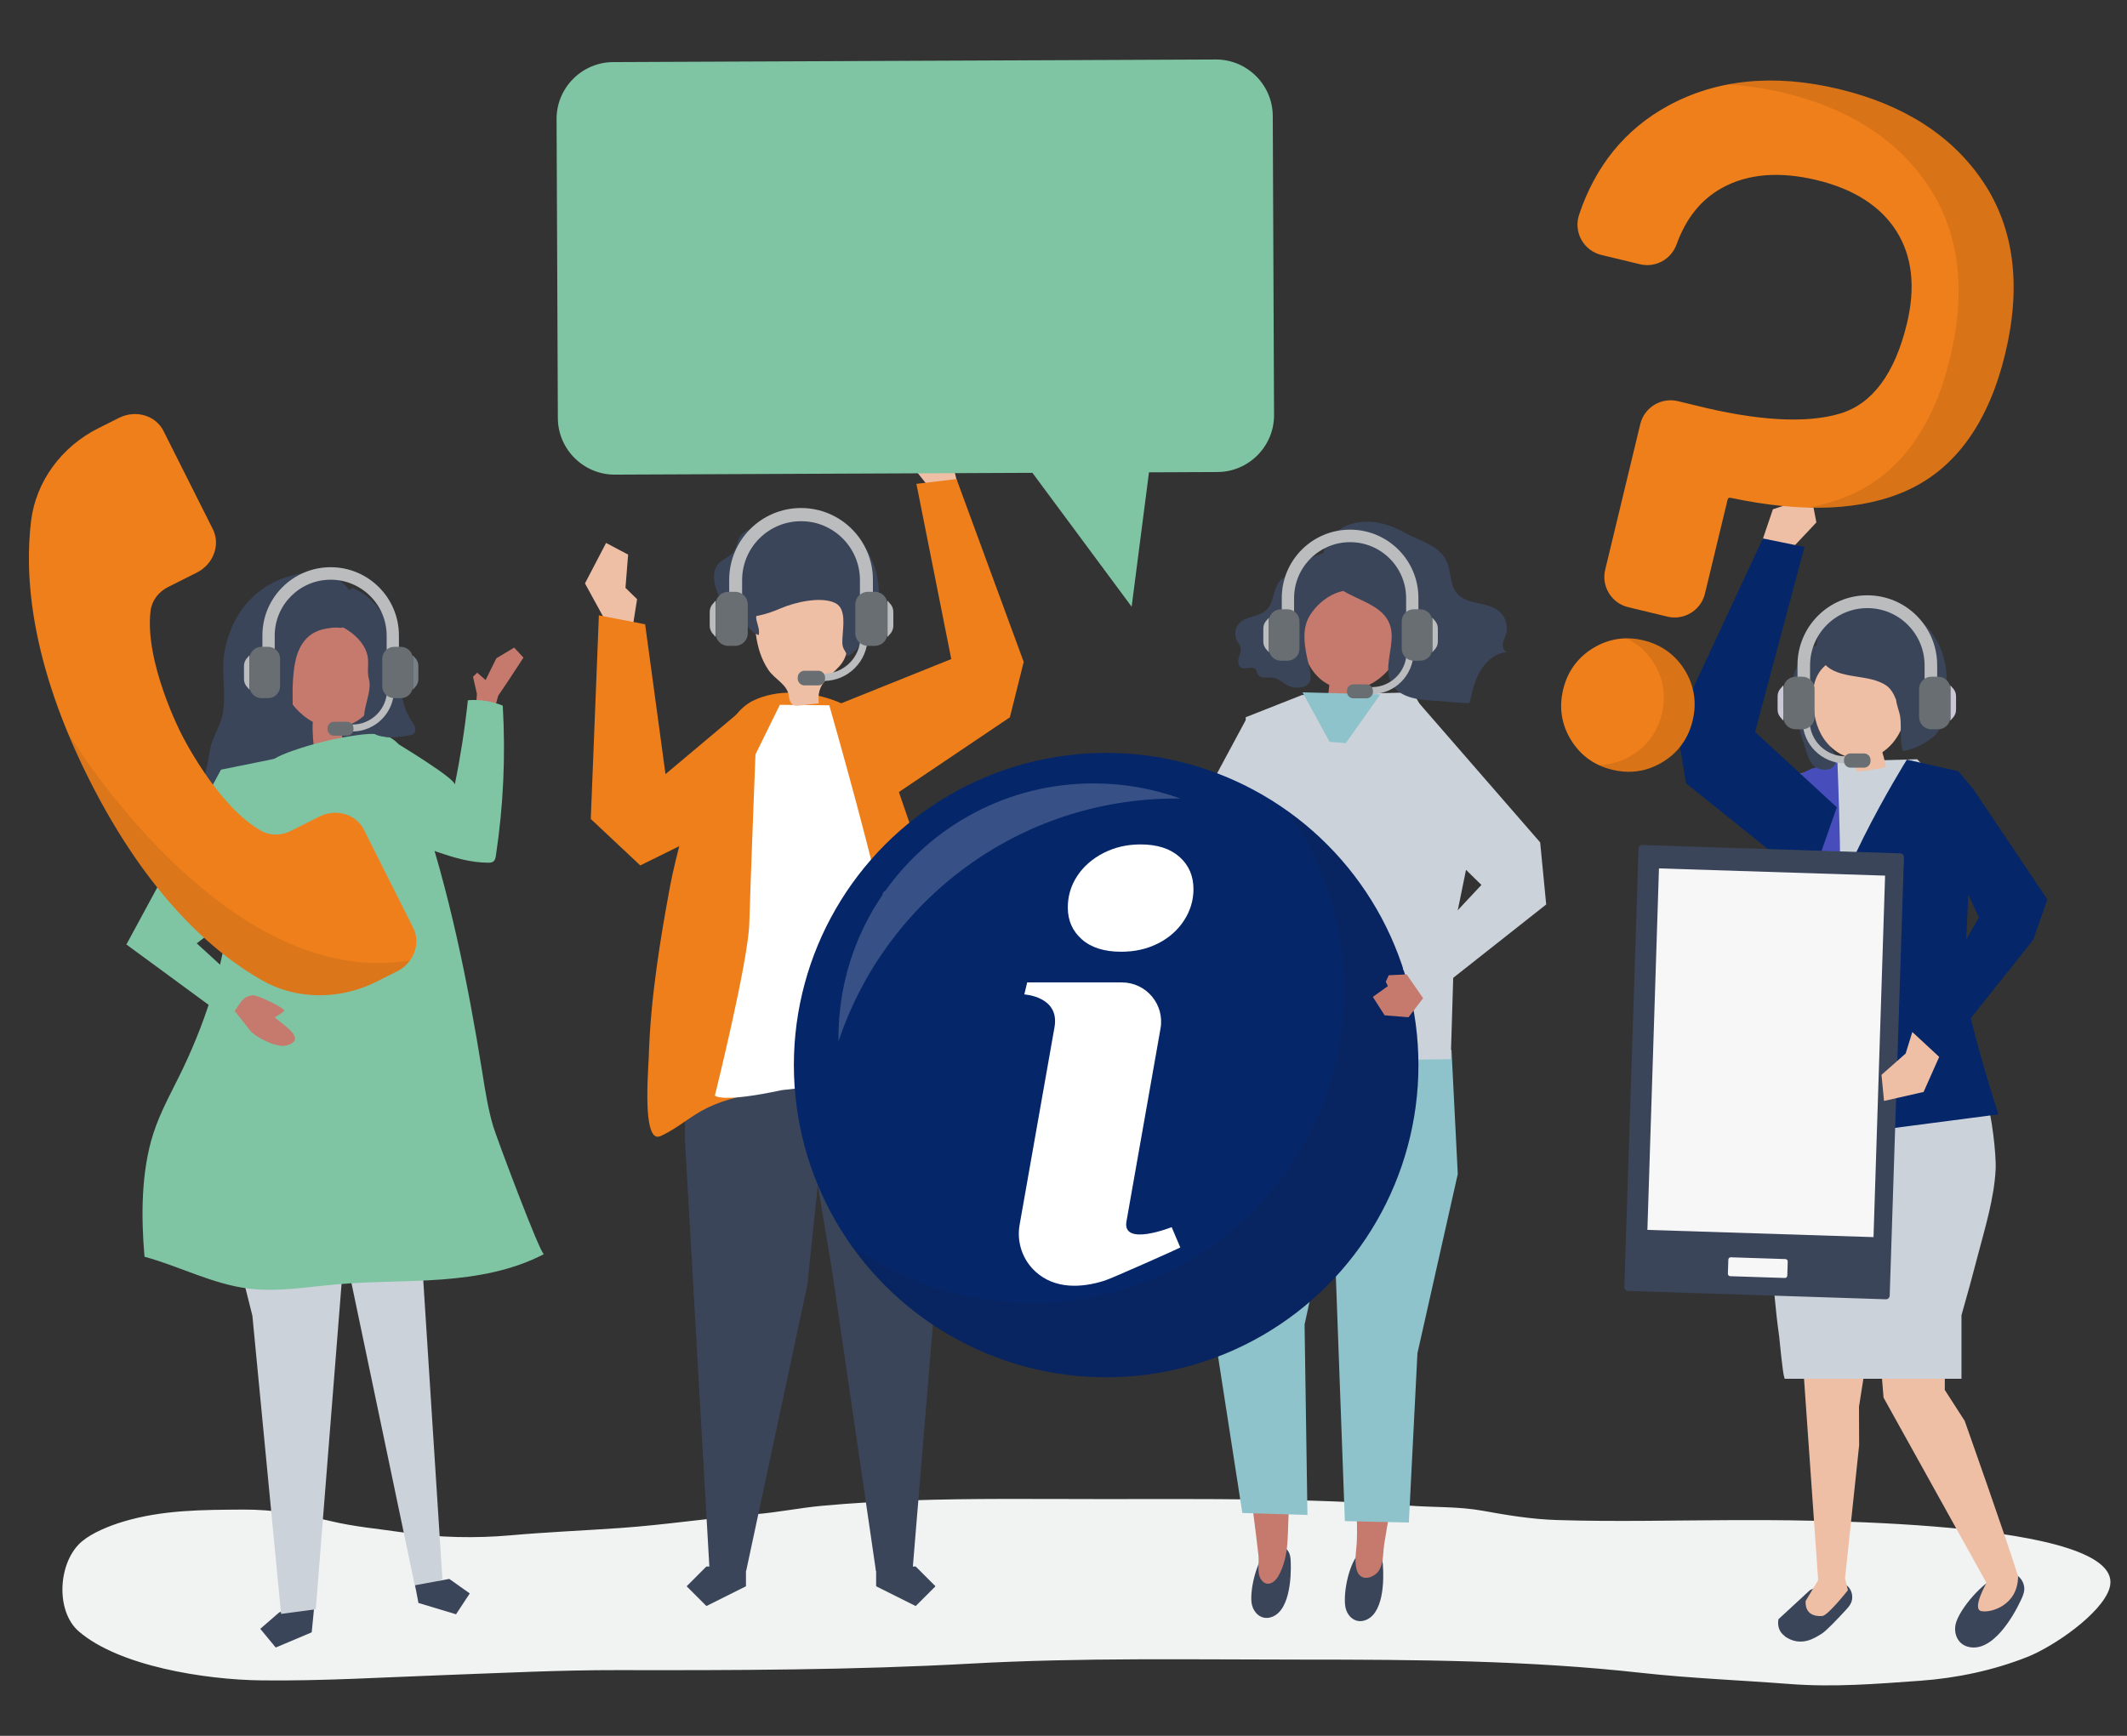 <?xml version="1.0" encoding="utf-8"?>
<!-- Generator: Adobe Illustrator 25.4.1, SVG Export Plug-In . SVG Version: 6.00 Build 0)  -->
<svg version="1.1" xmlns="http://www.w3.org/2000/svg" xmlns:xlink="http://www.w3.org/1999/xlink"
	x="0px" y="0px"
	viewBox="60 0 980 800" style="enable-background:new 0 0 550 800;" xml:space="preserve">
<rect x="60" y="0" width="980" height="800" fill="#333333" stroke="none"/>
<style type="text/css">
	.st0{fill:#F1F2F2;}
	.st1{fill:#3B455A;}
	.st2{fill:#C67A6D;}
	.st3{fill:#CCD2D9;}
	.st4{fill:#7FC5A3;}
	.st5{fill:#BABCBE;}
	.st6{fill:#686E72;}
	.st7{fill:#777F87;}
	.st8{fill:#E1CFB5;}
	.st9{fill:#8EC3CB;}
	.st10{fill:#EFBFA5;}
	.st11{fill:#EF7F1A;}
	.st12{fill:#FFFFFF;}
	.st13{fill:#052669;}
	.st14{opacity:0.1;fill:#272525;}
	.st15{opacity:0.2;fill:#FFFFFF;}
	.st16{fill:#474EBB;}
	.st17{fill:#CAC8D6;}
	.st18{opacity:0.1;}
	.st19{fill:#F7F7F7;}
</style>
<g id="shadow">
	<g>
		<path class="st0" d="M521.68,690.81c-27.63,0.07-55.27,0.62-82.85,3.16c-10.4,0.96-20.58,3.07-31.01,3.92
			c-20.82,1.7-41.27,4.87-62.17,6.33c-16.83,1.18-33.73,1.87-50.5,3.37c-15.73,1.4-33.15,1.08-48.76-1.24
			c-11.56-1.71-23.17-2.68-34.53-5.43c-12.71-3.08-26.52-5.28-39.76-5.2c-18.88,0.11-37.27,0.13-55.35,5.56
			c-6.34,1.91-14.11,5.04-18.93,9.05c-11.03,9.16-12.52,32.03-1.51,41.54c18.55,16,58.13,22.27,84.13,22.57
			c28.49,0.32,56.16-1.43,84.69-2.46c26.51-0.96,52.95-2.32,79.5-2.27c54.23,0.1,108.47,0,162.6-3
			c50.86-2.82,101.85-1.85,152.82-1.85c52.27,0,104.18,0.34,156.08,6.1c22.61,2.51,45.64,3.39,68.37,5.14
			c20.35,1.57,39.91-0.03,60.18-1.49c17.02-1.22,33.93-4.84,49.39-10.97c12.24-4.85,34.06-19.91,37.81-31.48
			c10.52-32.44-148.3-31.66-172.69-31.59c-27.28,0.08-54.78,0.83-82.03-0.04c-11.47-0.36-22.76-2.22-33.95-4.26
			c-11.15-2.03-22.38-1.51-33.68-2.36c-47.14-3.55-94.38-3.03-141.67-3.03C552.48,690.88,537.08,690.77,521.68,690.81z"/>
	</g>
</g>
<g id="object">
	<g>
		<g>
			<path class="st1" d="M171.77,350.9c-0.19,0.8-0.35,1.71,0.09,2.4c0.39,0.61,1.13,0.88,1.82,1.08
				c16.17,4.87,33.52,0.57,49.86-3.74c2.73-0.72,5.46-1.44,8.17-2.22c1.32-0.38,2.69-0.8,3.73-1.7c1.46-1.25,2.07-3.24,2.23-5.15
				c0.39-4.54-1.31-8.97-3.09-13.16c-4.55-10.73-9.79-21.16-15.68-31.22c-0.75-1.29-1.54-2.59-2.65-3.58
				c-2.2-1.95-5.42-2.38-8.3-1.8s-5.49,2.04-8.02,3.54c-8.88,5.26-14.78,10.66-16.6,20.83C181.17,328.29,174.63,338.99,171.77,350.9
				z"/>
			<path class="st2" d="M233.51,293.14c-6.91-24.56-37.74-17.53-44.93,3.48c-4.33,12.66,3.52,29.67,15.55,36.06
				c-0.4,3.28,0.39,11.86,0.56,11.86c4.31,0,8.63-0.01,12.94-0.01c0.11-3.2,0.04-6.41-0.18-9.6c1.51-0.27,3.03-0.7,4.56-1.36
				c7.05-3.02,11.72-10.19,13.26-17.71C236.8,308.35,235.59,300.52,233.51,293.14z"/>
			<g>
				<g id="XMLID_361_">
					<g id="XMLID_363_">
						<polygon class="st1" points="204.41,744.21 203.62,752.29 187.04,759.3 179.92,750.68 188.61,743.14 205.2,736.13 						"/>
					</g>
					<g id="XMLID_362_">
						<polygon class="st3" points="218.27,580.39 205.49,741.66 189.51,743.8 176.28,606.35 165.34,562.75 						"/>
					</g>
				</g>
				<g id="XMLID_358_">
					<g id="XMLID_360_">
						<polygon class="st3" points="251.63,537.19 263.84,727.84 251.49,732.41 221.11,587.41 204.4,545.43 						"/>
					</g>
					<g id="XMLID_359_">
						<polygon class="st1" points="252.79,738.75 270.11,743.98 276.44,734.36 267,727.67 251.24,730.6 						"/>
					</g>
				</g>
				<g id="XMLID_357_">
					<path class="st4" d="M234.66,338.41c-3.33-0.42-6.74-0.06-10.08,0.4c-10.08,1.4-20.01,3.81-29.6,7.16
						c-3.09,1.08-6.17,2.27-8.98,3.95c-13.66,8.15-12.56,20.92-15.06,35.13c-1.75,9.91-4.31,20.09-5,30.14
						c-1.8,26.22-10.04,52.74-21.41,76.75c-4.79,10.12-10.5,19.89-13.91,30.54c-5.65,17.65-5.63,38.45-4.04,56.72
						c16.07,4.36,31.13,12.52,47.66,14.63c13.6,1.74,27.33-0.73,40.99-1.92c16.15-1.41,32.42-1.03,48.59-2.26
						c16.17-1.23,32.51-4.16,46.82-11.68c-1.48,0.78-21.96-53.99-23.41-58.89c-2.42-8.22-3.72-16.72-5.07-25.17
						c-6.71-41.75-15.19-83.4-28.82-123.55c-3.5-10.31-4.2-29.15-17.26-31.72C235.61,338.54,235.13,338.47,234.66,338.41z"/>
				</g>
				<g id="XMLID_354_">
					<g id="XMLID_356_">
						<path class="st1" d="M210.79,286.53c7.48,1.34,16.7,7.65,18.5,15.43c0.87,3.75-0.37,7.2,0.72,11.17
							c2.12,7.85-7.5,19.4,2.02,24.85c4.9,2.8,11.01,1.89,16.59,0.9c0.68-0.12,1.38-0.25,1.92-0.68c0.88-0.7,1.03-2.01,0.69-3.07
							c-0.33-1.07-1.05-1.96-1.67-2.89c-6.55-9.71-4.96-23.63-7.5-34.69c-2.54-11.04-8.55-22.03-19.63-26.56
							c-5.53,3.53-9.54,9.28-10.92,15.63L210.79,286.53z"/>
					</g>
					<g id="XMLID_355_">
						<path class="st1" d="M183.54,347.64c3.53-2.17,7-4.43,9.04-8.48c3.31-6.54,1.91-16.7,2.31-23.79
							c0.41-7.48,1.1-15.62,6.3-21.08c3.39-3.56,7.57-4.54,12.29-5.02c3.23-0.32,3.46,0.87,6.04-1.07c1.98-1.49,3.43-5.56,3.72-7.89
							c0.48-3.93-1.44-7.88-4.29-10.67c-4.38-4.3-9.3-6.2-15.32-5.83c-21.11,1.32-35.86,14.97-40.04,35.77
							c-2.01,10,1.04,20.69-1.19,30.34c-1.38,5.96-4.81,10.14-5.8,16.44c-2.58,16.36-9.78,37.6-7.66,54.12
							c0.08,0.61,0.21,1.28,0.71,1.65c1.02,0.75,2.35-0.38,3.1-1.4c4.35-5.94,8.69-11.87,13.04-17.81c1.71-2.33,3.43-4.7,4.42-7.41
							c2.46-6.73,0.17-14.98,4.42-20.79C176.94,351.57,180.27,349.65,183.54,347.64z"/>
					</g>
				</g>
				<g id="XMLID_352_">
					<g id="XMLID_353_">
						<polygon class="st4" points="161.83,354.72 118.24,435.29 166.93,471.04 178.23,460 150.65,434.77 192.56,402.32 
							187.61,349.48 						"/>
					</g>
				</g>
			</g>
			<g>
				<path class="st5" d="M222.32,333.93c8.85,0,16.02-7.17,16.02-16.02h3.19c0,10.61-8.6,19.21-19.21,19.21V333.93z"/>
				<path class="st6" d="M213.89,332.64h6c1.65,0,2.98,1.34,2.98,2.98v0.46c0,1.65-1.34,2.98-2.98,2.98h-6
					c-1.65,0-2.98-1.34-2.98-2.98v-0.46C210.91,333.98,212.25,332.64,213.89,332.64z"/>
				<g>
					<path class="st5" d="M238.15,306.14v-13.18c0-14.24-11.55-25.79-25.79-25.79c-14.24,0-25.79,11.55-25.79,25.79v13.18h-5.67
						v-13.28c0-17.37,14.08-31.45,31.45-31.45c17.37,0,31.45,14.08,31.45,31.45v13.28H238.15z"/>
				</g>
				<g>
					<path class="st5" d="M173.38,303.81c-0.97,1.47-0.97,2.47-0.97,3.71v2.41v2.41c0,1.24,0,2.24,0.97,3.71l1.59,1.86v-7.98v-7.98
						L173.38,303.81z"/>
					<path class="st6" d="M183.53,321.76h-3.04c-3.05,0-5.52-2.47-5.52-5.52v-12.62c0-3.05,2.47-5.52,5.52-5.52h3.04
						c3.05,0,5.52,2.47,5.52,5.52v12.62C189.05,319.28,186.58,321.76,183.53,321.76z"/>
				</g>
				<g>
					<path class="st7" d="M251.79,303.81c0.97,1.47,0.97,2.47,0.97,3.71v2.41v2.41c0,1.24,0,2.24-0.97,3.71l-1.59,1.86v-7.98v-7.98
						L251.79,303.81z"/>
					<path class="st6" d="M241.65,321.76h3.04c3.05,0,5.52-2.47,5.52-5.52v-12.62c0-3.05-2.47-5.52-5.52-5.52h-3.04
						c-3.05,0-5.52,2.47-5.52,5.52v12.62C236.13,319.28,238.6,321.76,241.65,321.76z"/>
				</g>
			</g>
		</g>
		<g>
			<polygon class="st8" points="552.96,389.94 537.03,383.71 534.14,386.83 534.14,391.98 526.04,391.98 526.76,401.3 
				534.14,404.11 549.67,402.01 			"/>
			<g id="XMLID_148_">
				<g id="XMLID_335_">
					<g id="XMLID_349_">
						<g id="XMLID_351_">
							<path class="st1" d="M686.17,715.79c1.58-1.74,3.43-2.7,5.52-2.37c2.01,0.32,3.81,1.68,4.64,3.5
								c0.56,1.24,0.68,2.62,0.8,3.98c0.58,7.01,0.53,23.64-8.8,26.03c-3.92,1.01-7.17-1.78-8.21-5.3
								C678.53,736.32,680.87,721.63,686.17,715.79z"/>
						</g>
						<g id="XMLID_350_">
							<path class="st2" d="M682.85,610.12l0.49,42.73c-0.57,18.98,2.4,38.06,1.83,57.04c-0.13,4.36-1.27,8.97-0.17,13.29
								c1.08,4.23,4.51,4.98,8.04,2.84c4.73-2.87,3.97-9.57,4.75-14.47c2.16-13.44,4.7-26.82,6.96-40.24
								c1.11-6.58-1.18-15.8-0.68-22.46c0,0,6.9-35.81,6.9-35.81L682.85,610.12z"/>
						</g>
					</g>
					<g id="XMLID_348_">
						<polygon class="st9" points="731.66,541.08 713.07,623.69 709.12,701.69 679.63,701.03 671.61,482.83 728.77,483.87 						"/>
					</g>
					<g id="XMLID_343_">
						<g id="XMLID_345_">
							<g id="XMLID_347_">
								<path class="st1" d="M643.99,714.24c1.65-1.65,3.54-2.5,5.61-2.04c1.99,0.43,3.73,1.9,4.48,3.77
									c0.51,1.28,0.57,2.67,0.62,4.03c0.28,7.04-0.49,23.69-9.89,25.53c-3.95,0.77-7.07-2.2-7.96-5.79
									C635.5,734.34,638.46,719.77,643.99,714.24z"/>
							</g>
							<g id="XMLID_346_">
								<path class="st2" d="M659.53,616.12l-2.5,42.66c-0.2,11.85-1.78,23.62-3.01,35.39c-1.14,10.94,0.63,22.33-5.08,32.28
									c-1.79,3.12-5.42,5.2-7.95,1.41c-1.95-2.92-0.79-7.79-1.17-11.11c-1.53-13.52-3.43-27.01-5.06-40.52
									c-0.8-6.63,1.92-15.73,1.74-22.41l-5.21-36.09L659.53,616.12z"/>
							</g>
						</g>
						<g id="XMLID_344_">
							<polygon class="st9" points="622.22,536.03 619.82,616.22 632.4,697.3 662.4,698.2 661.07,610.45 676.94,537.67 
								682.27,490.03 634.68,484.42 							"/>
						</g>
					</g>
					<g id="XMLID_342_">
						<polygon class="st3" points="659.87,320.32 711.14,319.09 740.87,374.38 730.3,426.17 728.42,488.14 655.28,489.14 
							631.22,485.23 637.61,419.01 633.94,330.56 						"/>
					</g>
					<g id="XMLID_341_">
						<polygon class="st3" points="658.02,353.82 631.31,407.21 602.51,412.93 544.85,404.11 551.93,386.08 604.8,386.08 
							634.66,330.56 						"/>
					</g>
					<g id="XMLID_336_">
						<g id="XMLID_340_">
							<path class="st2" d="M663.08,277.36c7.73-22.47,37.4-14.05,43.51,5.96c3.99,13.05-6.09,29.99-19.62,33.74
								c-0.06,0.51-0.1,0.99-0.11,1.4c-0.01,2.1-0.27,4.16-0.58,6.25c-0.12,0.78-11.95-1.49-13.27-1.75
								c-0.46-0.09-0.98-0.22-1.23-0.6c-0.48-0.74,0.3-2.93,0.39-3.76c0.1-0.97,0.2-1.95,0.31-2.92
								c-6.67-3.26-10.88-10.19-12.06-17.25C659.25,291.33,660.75,284.11,663.08,277.36z"/>
						</g>
						<g id="XMLID_337_">
							<g id="XMLID_339_">
								<path class="st1" d="M682.43,257.05c1.59,1.62,2.22,3.87,2.67,6.03c0.27,1.29,0.51,2.63,0.23,3.91
									c-1.1,5.1-6.16,4.83-10.07,6.48c-4.83,2.03-8.99,5.76-11.69,10.06c-4.23,6.73-2.33,15.4-0.61,22.82
									c0.6,2.62,1.82,6.51-0.21,8.84c-2.06,2.37-6.83,2.01-9.3,0.79c-2.26-1.12-4.11-3.18-6.59-3.59
									c-2.62-0.44-6.17,0.71-7.39-1.69c-0.34-0.67-0.37-1.49-0.8-2.1c-1.45-2.07-5.05,0.35-7.1-1.11
									c-1.26-0.9-1.25-2.81-0.82-4.33c0.42-1.52,1.14-3.05,0.84-4.59c-0.25-1.33-1.21-2.37-1.8-3.58
									c-1.17-2.38-0.76-5.48,0.97-7.49c3.23-3.74,9.48-3.03,12.94-6.54c1.8-1.83,2.5-4.47,3.17-6.97c0.67-2.5,1.48-5.14,3.41-6.83
									c2.38-2.09,5.82-1.74,8.17-4.22c1.38-1.46,2.3-3.36,3.85-4.63c2.04-1.67,6.03-2.96,8.57-3.81
									C674.92,253.13,679.42,253.99,682.43,257.05z"/>
							</g>
							<g id="XMLID_338_">
								<path class="st1" d="M701.2,292.91c0.14,7.4-3.54,15.39-0.13,21.9c3.44,6.57,12.01,7.75,19.32,8.1
									c1.2,0.06,16.62,1.39,16.69,1.1c1.15-5.15,2.35-10.41,5.04-14.93c2.69-4.52,7.19-8.27,12.35-8.59
									c-1.49-0.26-2.24-2.08-2.07-3.61c0.17-1.54,0.97-2.92,1.43-4.4c1.13-3.63,0.03-7.86-2.7-10.4
									c-5.45-5.08-15.34-2.97-20.02-8.81c-2.9-3.62-2.55-8.87-4.07-13.29c-2.94-8.55-12.29-10.33-19.29-14.19
									c-7.38-4.07-14.33-6.31-22.86-4.89c-10.56,1.76-18.41,12.51-14.34,22.63c5.23,12.98,26.11,11.86,30.03,25.04
									C700.99,289.98,701.17,291.43,701.2,292.91z"/>
							</g>
						</g>
					</g>
				</g>
				<g id="XMLID_334_">
					<polygon class="st9" points="695.97,320.02 680.07,342.5 672.59,341.89 660.13,319.09 					"/>
				</g>
			</g>
		</g>
		<g>
			<polygon class="st10" points="339.42,286.95 329.52,268.87 339.25,250.23 349.4,255.6 348.18,270.92 353.53,276.14 
				351.45,289.28 			"/>
			<g>
				<g>
					<g>
						<polygon class="st1" points="491.49,457.84 492.83,574.19 480.43,723.96 463.57,723.96 443.4,585.78 420.33,447.37 						"/>
						<polygon class="st1" points="463.67,731.07 481.9,740.18 491.02,731.07 481.9,721.95 463.67,721.95 						"/>
					</g>
					<g>
						<polygon class="st1" points="375.9,457.84 375.57,525.15 386.94,723.96 403.8,723.96 432,592.03 447.06,447.37 						"/>
						<polygon class="st1" points="403.7,731.07 385.47,740.18 376.36,731.07 385.47,721.95 403.7,721.95 						"/>
					</g>
				</g>
				<path class="st11" d="M358.37,498.37c-0.36,10.68-0.13,24.96,4.37,25.5c0.84,0.1,1.65-0.27,2.39-0.63
					c7.82-3.8,13.39-9.17,21.1-12.84c8.08-3.85,17.26-5.86,26.23-7.25c13.38-2.14,26.98-3.42,40.45-3.54
					c11.58-0.1,23.61,5.18,34.56,8.08c4.21,1.12,7.64,4.19,11.14,6.6c5.17,3.56,7.43,4.96,6.73-2.3
					c-1.15-11.85-2.34-23.71-3.8-35.53c-2.91-23.58-6.87-47.1-13.57-69.93c-2.56-8.72-5.51-17.32-8.46-25.91
					c-3.59-10.47-7.19-20.93-10.78-31.4c-4.47-13.01-12.01-22.17-25.21-26.72c-11.41-3.93-25.58-5.01-36.68,0.5
					c-12.34,6.12-18.2,26.97-24.19,38.11c-5.25,9.76-11.87,36.39-13.84,46.91c-2.37,12.67-4.55,25.28-6.27,37.85
					c-1.91,13.93-3.25,27.81-3.64,41.62C358.85,489,358.54,493.27,358.37,498.37z"/>
				<path class="st12" d="M419.31,324.83l22.78,0.22c0,0,24.45,85.43,25.34,100.16c0.88,14.45,7.06,73.06,7.06,73.06
					s-25.23,0.59-54.3,4.14c-28.42,6.08-30.81,2.49-30.81,2.49s15.34-61.6,15.85-79.3c0.52-18.1,2.84-77.89,2.84-77.89
					L419.31,324.83z"/>
				<g>
					<path class="st10" d="M425.04,324.61c0.27,0.23,0.58,0.42,0.93,0.53c0.71,0.23,1.48,0.15,2.22,0.06
						c3.01-0.36,6.03-0.71,9.04-1.07c-0.99-9.23,4.4-11.32,9.66-17.25c5.33-6.02,3.69-14.13,3.39-21.49
						c-0.09-2.05-0.19-4.16-1.05-6.02c-1.52-3.26-5.06-5.07-8.5-6.14c-8.78-2.73-18.82-2.06-26.55,2.92
						c-2.06,1.32-3.98,2.99-5.09,5.17c-1.72,3.36-1.28,7.36-0.8,11.11c0.74,5.75,2.44,11.4,5.69,16.24
						c3.03,4.52,8.81,6.68,9.47,12.1C423.61,322.16,424.04,323.73,425.04,324.61z"/>
					<g>
						<path class="st1" d="M408.54,285.73c0.51,2.32,1.59,4.67,1.03,6.97c-3.68-1.25-6.09-5.02-7.4-8.85
							c-0.59-1.74-1.02-3.57-0.87-5.41c0.15-1.84,0.95-3.68,2.4-4.72c2.02-1.45,5.65-0.88,6.23,1.75
							C410.51,278.11,407.76,282.24,408.54,285.73z"/>
						<path class="st1" d="M388.98,265.36c0.09-2.78,1.15-5.26,3.63-6.94c2.14-1.45,4.61-2.64,5.91-4.94
							c1.01-1.78,1.16-3.99,2.16-5.78c1.81-3.24,5.74-4.19,9.16-5.29c8.55-2.75,13.16-5.92,22.22-2.4
							c6.44,2.5,14.77,2.84,20.75,6.48c2.5,1.52,4.62,3.97,6.37,6.7c6.04,9.44,7.49,22.72,3.56,32.57c-0.88,2.2-2,4.23-3.2,6.17
							c-2.39,3.88-4.95,8.66-9.19,10.56c-0.27-1.83-1.63-2.84-2.05-4.64c-0.31-1.29-0.2-2.65-0.14-3.98
							c0.26-5.18,1.85-13.37-3.32-15.94c-6.54-3.25-18.81-0.32-25.11,2.43c-5.57,2.43-14.98,5.6-20.92,2.99
							C393.28,280.94,388.79,271.29,388.98,265.36z"/>
					</g>
				</g>
			</g>
			<polygon class="st11" points="406.84,322.99 366.62,356.77 357.24,287.72 335.93,283.59 332.2,377.43 355,398.85 396.48,378.36 
							"/>
		</g>
		<g>
			<g>
				<g id="XMLID_146_">
					<circle id="XMLID_147_" class="st13" cx="569.65" cy="490.87" r="143.88"/>
				</g>
				<g>
					<path class="st12" d="M603.42,394.89c-4.31-3.81-10.27-5.72-17.89-5.72c-6.3,0-12.01,1.33-17.15,3.98
						c-5.14,2.65-9.15,6.17-12.05,10.56c-2.9,4.39-4.35,9.24-4.35,14.54c0,5.96,2.15,10.85,6.46,14.66
						c4.31,3.81,10.35,5.72,18.14,5.72c6.29,0,11.97-1.28,17.02-3.85c5.05-2.57,9.03-6.09,11.93-10.56
						c2.9-4.47,4.35-9.28,4.35-14.41C609.88,403.67,607.73,398.7,603.42,394.89z"/>
					<path class="st12" d="M599.84,565.56c0,0-22.91,9.13-20.83-2.64l15.69-88.91c1.96-11.08-6.57-21.24-17.82-21.24h-24.9h-2.48
						h-16.24l-1.31,5.54c0,0,16.41,0.89,13.91,15.07c-5.7,32.28-16.09,91.15-16.1,91.21c-1.39,7.9,1.42,16.11,7.37,21.5
						c8.89,8.07,21.09,7.54,31.86,4.1c3.59-1.15,34.87-15.14,34.82-15.26L599.84,565.56z"/>
				</g>
				<path class="st14" d="M652.76,373.46c16.65,23.48,26.47,52.13,26.47,83.1c0,79.46-64.42,143.88-143.88,143.88
					c-30.97,0-59.63-9.82-83.1-26.46c26.07,36.76,68.92,60.77,117.41,60.77c79.46,0,143.88-64.42,143.88-143.88
					C713.53,442.38,689.51,399.53,652.76,373.46z"/>
			</g>
			<path class="st15" d="M601.88,368.01c0.65,0,1.29,0,1.94,0.01c-12.48-4.51-25.95-6.97-39.99-6.97
				c-39.6,0-74.62,19.54-95.91,49.49c-0.76,0.23-1.31,0.98-1.31,1.86v0.03c-12.8,18.78-20.29,41.45-20.29,65.87
				c0,0.54,0.01,1.09,0.02,1.63C467.99,414.9,529.44,368.01,601.88,368.01z"/>
		</g>
		<g>
			<path class="st11" d="M74.33,239.99c-3.11,25.21-0.38,65.21,26.74,119.2c27.12,53.98,57.57,80.06,79.66,92.62
				c15.78,8.97,35.71,9.17,52.73,0.62l9.5-4.77c7.72-3.88,11.04-12.87,7.41-20.08l-22.71-45.2c-3.62-7.22-12.82-9.92-20.54-6.04
				l-13.28,6.67c-4.38,2.2-9.52,2.18-13.57-0.14c-20.65-11.82-36.86-44.93-36.86-44.93s-16.89-32.77-14.04-56.39
				c0.56-4.64,3.61-8.77,7.99-10.97l13.28-6.67c7.72-3.88,11.04-12.87,7.41-20.08l-22.71-45.2c-3.62-7.22-12.82-9.92-20.54-6.04
				l-9.5,4.77C88.3,205.87,76.55,221.97,74.33,239.99z"/>
			<path class="st14" d="M91.25,337.72c2.86,6.9,6.09,14.03,9.82,21.46c27.12,53.98,57.57,80.06,79.66,92.62
				c15.78,8.97,35.71,9.16,52.73,0.62l9.5-4.77c2.45-1.23,4.39-3.01,5.88-5.05C163.79,457.04,92.58,339.93,91.25,337.72z"/>
		</g>
		<g id="XMLID_144_">
			<g id="XMLID_145_">
				<path class="st2" d="M175.15,474.84c2.58,3.29,12.5,8.2,16.84,6.99c10.01-2.79-1.86-9.67-5.43-12.97
					c1.53-0.9,3.04-1.72,4.34-2.88c1.2-1.06-12.36-7.51-14.41-7.29c-4.91,0.52-5.57,3.58-8.38,7.23
					C170.52,468.83,172.82,471.86,175.15,474.84z"/>
			</g>
		</g>
		<g>
			<path class="st5" d="M439.55,310.47c9.32,0,16.87-7.55,16.87-16.87h3.35c0,11.17-9.05,20.22-20.22,20.22V310.47z"/>
			<path class="st6" d="M430.68,309.12h6.32c1.74,0,3.14,1.41,3.14,3.14v0.48c0,1.74-1.41,3.14-3.14,3.14h-6.32
				c-1.74,0-3.14-1.41-3.14-3.14v-0.48C427.53,310.52,428.94,309.12,430.68,309.12z"/>
			<g>
				<path class="st5" d="M456.21,281.22v-13.87c0-14.99-12.15-27.14-27.14-27.14s-27.14,12.15-27.14,27.14v13.87h-5.96v-13.98
					c0-18.29,14.82-33.11,33.11-33.11s33.11,14.82,33.11,33.11v13.98H456.21z"/>
			</g>
			<g>
				<path class="st5" d="M388.03,278.77c-1.03,1.54-1.03,2.6-1.03,3.9v2.53c0,0,0,2.53,0,2.53c0,1.31,0,2.36,1.03,3.9l1.67,1.96
					v-8.4v-8.4L388.03,278.77z"/>
				<path class="st6" d="M398.72,297.66h-3.2c-3.21,0-5.81-2.6-5.81-5.81v-13.29c0-3.21,2.6-5.81,5.81-5.81h3.2
					c3.21,0,5.81,2.6,5.81,5.81v13.29C404.53,295.06,401.92,297.66,398.72,297.66z"/>
			</g>
			<g>
				<path class="st5" d="M470.57,278.77c1.03,1.54,1.03,2.6,1.03,3.9v2.53c0,0,0,2.53,0,2.53c0,1.31,0,2.36-1.03,3.9l-1.67,1.96
					v-8.4v-8.4L470.57,278.77z"/>
				<path class="st6" d="M459.89,297.66h3.2c3.21,0,5.81-2.6,5.81-5.81v-13.29c0-3.21-2.6-5.81-5.81-5.81h-3.2
					c-3.21,0-5.81,2.6-5.81,5.81v13.29C454.08,295.06,456.68,297.66,459.89,297.66z"/>
			</g>
		</g>
		<g>
			<path class="st5" d="M692.01,316.68c8.86,0,16.04-7.18,16.04-16.04h3.19c0,10.62-8.61,19.23-19.23,19.23V316.68z"/>
			<path class="st6" d="M683.58,315.4h6.01c1.65,0,2.99,1.34,2.99,2.99v0.46c0,1.65-1.34,2.99-2.99,2.99h-6.01
				c-1.65,0-2.99-1.34-2.99-2.99v-0.46C680.59,316.73,681.93,315.4,683.58,315.4z"/>
			<g>
				<path class="st5" d="M707.86,288.87v-13.19c0-14.26-11.56-25.81-25.81-25.81c-14.26,0-25.81,11.56-25.81,25.81v13.19h-5.67
					v-13.29c0-17.39,14.09-31.48,31.48-31.48c17.39,0,31.48,14.09,31.48,31.48v13.29H707.86z"/>
			</g>
			<g>
				<path class="st5" d="M643.03,286.54c-0.97,1.47-0.97,2.47-0.97,3.71v2.41v2.41c0,1.24,0,2.24,0.97,3.71l1.59,1.86v-7.99v-7.99
					L643.03,286.54z"/>
				<path class="st6" d="M653.19,304.5h-3.04c-3.05,0-5.53-2.47-5.53-5.53v-12.64c0-3.05,2.47-5.53,5.53-5.53h3.04
					c3.05,0,5.53,2.47,5.53,5.53v12.64C658.71,302.03,656.24,304.5,653.19,304.5z"/>
			</g>
			<g>
				<path class="st5" d="M721.51,286.54c0.97,1.47,0.97,2.47,0.97,3.71v2.41v2.41c0,1.24,0,2.24-0.97,3.71l-1.59,1.86v-7.99v-7.99
					L721.51,286.54z"/>
				<path class="st6" d="M711.36,304.5h3.04c3.05,0,5.53-2.47,5.53-5.53v-12.64c0-3.05-2.47-5.53-5.53-5.53h-3.04
					c-3.05,0-5.53,2.47-5.53,5.53v12.64C705.83,302.03,708.31,304.5,711.36,304.5z"/>
			</g>
		</g>
		<polygon class="st10" points="502.17,226.92 497.41,207.68 481.03,200.76 477.93,211.83 486.72,222.9 487.94,232.7 		"/>
		<polygon class="st11" points="447.06,324.34 498.29,303.74 482.23,222.99 500.71,220.79 531.67,305.06 525.29,330.59 
			467.32,369.64 		"/>
		<path class="st4" d="M620.17,27.42l-277.69,1.2c-14.38,0.06-26.1,11.88-26.04,26.26l0.59,137.82
			c0.06,14.38,11.88,26.1,26.26,26.04l192.39-0.83l45.72,61.7l7.99-61.93l31.58-0.14c14.38-0.06,26.1-11.88,26.04-26.26
			l-0.59-137.82C646.37,39.07,634.55,27.36,620.17,27.42z"/>
		<g>
			<g id="XMLID_143_">
				<polygon class="st2" points="713.96,448.79 718.84,455.94 708.95,468.82 697.95,467.93 692.53,459.44 699.45,454.48 
					698.48,452.46 699.87,449.46 				"/>
			</g>
			<g id="XMLID_142_">
				<polygon class="st3" points="712.84,322.91 769.62,388.23 772.4,416.84 716.39,461.06 706.34,446.52 742.56,407.84 
					707.47,373.49 				"/>
			</g>
		</g>
		<g>
			<g>
				<path class="st1" d="M879.43,746.23l14.48-13.37c4.2-2.13,8.65-3.61,12.25-3.57c2.62,0.03,4.79,0.87,6.09,2.86
					c1.26,1.91,1.51,4.42,0.66,6.45c-0.31,0.74-0.76,1.41-1.26,2.04l0,0c0,0-0.01,0.01-0.01,0.01c-0.43,0.54-0.9,1.05-1.37,1.56
					c-0.3,0.32-0.63,0.67-0.98,1.03c-3,3.25-8.02,8.54-10.01,9.73c-2.92,1.75-9.36,6.43-16.96,1.17c0.03-0.03,0.06-0.05,0.09-0.07
					C879.65,752.18,878.84,749.11,879.43,746.23z"/>
				<path class="st10" d="M890.8,629.76l1.17,16.78l5.74,81.71l-5.74,9.51c0,0-1.17,7.6,7.6,7.02c2.61-0.17,11.85-11.92,11.85-11.92
					l-1.34-5.38l6.5-61.35l-0.06-17.82l3.11-19.79L890.8,629.76z"/>
			</g>
			<g>
				<path class="st1" d="M982.59,725.48c2.7-0.85,5.21-0.72,7.22,0.88c1.93,1.53,3.04,4.02,2.85,6.4c-0.13,1.62-0.82,3.12-1.49,4.58
					c-3.5,7.58-13.3,24.72-24.56,21.57c-4.73-1.32-6.52-6.15-5.56-10.41C962.49,742.08,973.57,728.32,982.59,725.48z"/>
			</g>
			<path class="st10" d="M925.87,619.95l1.96,24.17l47.44,85.42c0,0-6.82,11.91-2.49,12.95c4.32,1.03,17.01-2.57,17.03-16.03
				c-4.99-16.29-24.59-71.61-24.59-71.61l-9.18-14.28l0.13-26.83L925.87,619.95z"/>
			<path class="st3" d="M979.47,539.05c0.37-7.12-1.9-25.71-4.25-32.37c-8.53-24.29-10.18-36.26-10.18-56.03
				c0-19.77-3.81-81.54-3.81-81.54l-17.89-19.2l-36.53,1.03l-20.28,6.69c0,0-4.29,78.86-5.51,104.27
				c-0.87,18.14-2.13,33.85-3.79,54.86c0,0-4.65,47.94,2.53,99.32c0,0,1.6,17.06,2.32,18.56c0.1,0.51,0.15,0.78,0.15,0.78
				s0.29,0,0.29,0l81.22,0l0-29.28c2.7-9.4,5.27-18.84,7.73-28.31C974.62,565.81,978.78,552.28,979.47,539.05z"/>
			<path class="st13" d="M962.29,355.44l6.94,8.28c0,0-3.62,74.34-4.18,86.93c-0.56,12.6,15.67,62.94,15.67,62.94l-67.24,8.77
				c0,0-9.89-53.76-12.74-80.47c-2.85-26.71,37.84-91.81,37.84-91.81L962.29,355.44z"/>
			<path class="st16" d="M894.88,354.17l-13.72,6.51c0,0,1.93,80.25-1.59,100.63c-2.15,12.42-10.5,52.66-10.5,52.66l21.72,7.43
				c0,0,13.37-50.33,16.03-77.03c2.66-26.71-0.24-93.12-0.24-93.12L894.88,354.17z"/>
			<g>
				<g>
					<path class="st1" d="M897.54,324.78c-1.78,6.89,2.31,13.71,5.89,19.52c1.46,2.38,3.73,5.68,1.84,8.39
						c-2.11,3.04-7.36,2.43-9.67,0.16c-1.63-1.6-2.43-3.78-3.13-5.9c-3.12-9.5-7.47-22.8-6.61-32.78c0.68-8,10.5-22.22,20.61-17.13
						c1.84,0.92,3.01,2.66,4.02,4.36c0.6,1.02,1.18,2.09,1.3,3.25c0.48,4.63-3.99,5.83-6.93,8.32
						C901.24,316.04,898.68,320.37,897.54,324.78z"/>
					<path class="st10" d="M914.41,349.55c-6.75-0.86-12.4-5.58-15.42-11.26c-3.02-5.68-3.74-12.22-3.62-18.6
						c0.39-21.22,28.53-22.4,39.47-7.15C944.38,325.83,934.05,352.04,914.41,349.55z"/>
					<path class="st1" d="M933.62,322.55c0.23,2.57,1.54,5.29,1.9,7.93c0.66,4.86-0.42,11.17,1.35,15.61
						c4.93-0.68,10.93-3.76,14.59-7.15c3.73-3.46,3.06-8.6,3.9-13.69c0.77-4.71,1.76-9.45,1.49-14.21
						c-1.47-26.1-27.52-40.37-50.46-28.6c-8.68,4.45-12.48,15.77-6.09,23.21c6.87,8,20.82,4.53,29.05,10.47
						C931.17,317.44,932.57,319.8,933.62,322.55z"/>
				</g>
				<path class="st10" d="M913.85,347.36c0.34,1.58,0.69,3.16,1.03,4.74c0.16,0.72,0.1,2.8,0.72,3.29c0.32,0.26,0.81,0.22,1.23,0.17
					c1.22-0.15,12.14-1.54,12.02-2.23c-0.32-1.86-0.68-3.69-1.26-5.46c-0.47-1.44-0.65-4.14-1.52-5.23
					c-1.85,1.27-3.77,2.05-5.96,2.67c-2.11,0.6-4.23,1.16-6.36,1.69C913.8,347.11,913.82,347.23,913.85,347.36z"/>
			</g>
			<polygon class="st10" points="870.16,254.44 876.85,234.71 894.61,228.91 896.88,240.78 886.7,251.59 884.56,261.75 			"/>
			<polygon class="st13" points="906.3,372.07 868.64,337.35 891.39,252.08 872.24,248.15 832.37,333.67 836.8,360.97 
				894.06,406.99 			"/>
			<g>
				<path class="st5" d="M910.17,348.55c-9.05,0-16.39-7.34-16.39-16.39h-3.26c0,10.85,8.8,19.65,19.65,19.65V348.55z"/>
				<path class="st6" d="M918.79,347.23h-6.14c-1.69,0-3.05,1.37-3.05,3.05v0.47c0,1.69,1.37,3.05,3.05,3.05h6.14
					c1.69,0,3.05-1.37,3.05-3.05v-0.47C921.85,348.6,920.48,347.23,918.79,347.23z"/>
				<g>
					<path class="st5" d="M893.98,320.12v-13.48c0-14.57,11.81-26.38,26.38-26.38c14.57,0,26.38,11.81,26.38,26.38v13.48h5.8v-13.58
						c0-17.77-14.41-32.18-32.18-32.18c-17.77,0-32.18,14.41-32.18,32.18v13.58H893.98z"/>
				</g>
				<g>
					<path class="st17" d="M960.24,317.73c1,1.5,1,2.52,1,3.79v2.46v2.46c0,1.27,0,2.29-1,3.79l-1.63,1.91v-8.16v-8.16
						L960.24,317.73z"/>
					<path class="st6" d="M949.86,336.1h3.11c3.12,0,5.65-2.53,5.65-5.65v-12.92c0-3.12-2.53-5.65-5.65-5.65h-3.11
						c-3.12,0-5.65,2.53-5.65,5.65v12.92C944.21,333.57,946.74,336.1,949.86,336.1z"/>
				</g>
				<g>
					<path class="st17" d="M880.02,317.73c-1,1.5-1,2.52-1,3.79v2.46v2.46c0,1.27,0,2.29,1,3.79l1.63,1.91v-8.16v-8.16
						L880.02,317.73z"/>
					<path class="st6" d="M890.4,336.1h-3.11c-3.12,0-5.65-2.53-5.65-5.65v-12.92c0-3.12,2.53-5.65,5.65-5.65h3.11
						c3.12,0,5.65,2.53,5.65,5.65v12.92C896.04,333.57,893.52,336.1,890.4,336.1z"/>
				</g>
			</g>
			<g>
				<g>
					<g>
						<path class="st11" d="M817.22,295.13c-8.27-1.99-16.09-0.79-23.23,3.58c-7.14,4.37-11.78,10.78-13.77,19.05
							c-2,8.28-0.79,16.1,3.58,23.23c4.37,7.14,10.78,11.77,19.05,13.77c3.28,0.79,6.49,1.08,9.62,0.86
							c4.75-0.33,9.3-1.81,13.62-4.44c7.14-4.37,11.77-10.78,13.77-19.05c1.99-8.27,0.79-16.08-3.58-23.24
							C831.89,301.76,825.48,297.13,817.22,295.13z"/>
					</g>
					<g class="st18">
						<g>
							<path d="M836.27,308.9c-4.38-7.14-10.79-11.77-19.05-13.77c-2.67-0.64-5.29-0.95-7.86-0.93c5.28,2.49,9.56,6.35,12.75,11.56
								c4.37,7.15,5.57,14.97,3.58,23.24c-1.99,8.27-6.63,14.68-13.77,19.05c-4.31,2.63-8.87,4.12-13.62,4.44
								c-0.58,0.04-1.17,0.06-1.76,0.06c1.96,0.93,4.07,1.67,6.31,2.21c3.28,0.79,6.49,1.08,9.62,0.86
								c4.75-0.33,9.3-1.81,13.62-4.44c7.14-4.37,11.77-10.78,13.77-19.05C841.84,323.87,840.64,316.05,836.27,308.9z"/>
						</g>
					</g>
					<g>
						<path class="st11" d="M973.78,83.89c-14.15-21.21-36.49-35.61-66.38-42.81c-29.89-7.2-56.47-4.59-79.01,7.76
							c-19.59,10.74-33.34,27.62-40.85,50.17c-1.27,3.8-0.88,7.99,1.07,11.49c1.94,3.5,5.29,6.05,9.18,6.99l17.8,4.29
							c7.1,1.71,14.35-2.19,16.84-9.07c4.43-12.21,11.31-20.76,21.04-26.13c11.78-6.51,26.44-7.71,43.59-3.58
							c17.09,4.12,29.45,12.04,36.72,23.55c7.24,11.47,8.87,25.78,4.83,42.54c-5.56,23.1-15.93,37.07-30.81,41.51
							c-15.67,4.68-38.21,3.38-67.05-3.87l-7.7-1.86c-7.69-1.85-15.45,2.9-17.3,10.58l-16.16,67.08c-0.9,3.72-0.29,7.58,1.71,10.84
							c2,3.27,5.15,5.56,8.88,6.46l18.06,4.35c1.46,0.35,2.91,0.46,4.33,0.37c6.08-0.42,11.47-4.72,12.97-10.95l10.47-43.44
							c0.13-0.54,0.67-0.88,1.21-0.77c33.86,7.21,61.51,5.96,82.17-3.7c21.98-10.27,36.94-31.36,44.49-62.67
							C991.39,131.83,988,105.21,973.78,83.89z"/>
					</g>
					<g class="st18">
						<g>
							<path d="M973.78,83.89c-14.15-21.21-36.49-35.61-66.38-42.81c-18.5-4.46-35.74-5.15-51.54-2.1
								c8.43,0.38,17.17,1.66,26.22,3.84c29.89,7.2,52.23,21.61,66.38,42.81c14.21,21.32,17.61,47.94,10.09,79.13
								c-7.54,31.31-22.51,52.4-44.49,62.67c-6.35,2.97-13.35,5.14-21,6.51c18,0.49,33.5-2.26,46.31-8.25
								c21.98-10.27,36.94-31.36,44.49-62.67C991.39,131.83,988,105.21,973.78,83.89z"/>
						</g>
					</g>
				</g>
			</g>
			<g>
				<g>
					<g>
						<path class="st1" d="M928.87,598.8l-118.77-3.85c-0.96-0.03-1.72-0.84-1.69-1.8l6.56-202.02c0.03-0.96,0.84-1.72,1.8-1.69
							l118.77,3.85c0.96,0.03,1.72,0.84,1.69,1.8l-6.56,202.02C930.64,598.07,929.84,598.83,928.87,598.8z"/>
					</g>
					
						<rect x="821.02" y="402.01" transform="matrix(1 0.032 -0.032 1 16.201 -28.065)" class="st19" width="104.18" height="166.6"/>
					<path class="st19" d="M882.34,588.98l-25.16-0.82c-0.61-0.02-1.09-0.53-1.07-1.14l0.21-6.5c0.02-0.61,0.53-1.09,1.14-1.07
						l25.16,0.82c0.61,0.02,1.09,0.53,1.07,1.14l-0.21,6.5C883.46,588.52,882.95,589,882.34,588.98z"/>
				</g>
			</g>
			<g>
				<polygon class="st10" points="954.75,484.22 946.28,503.25 928.05,507.39 926.89,495.36 938.02,485.53 941.09,475.61 				"/>
				<polygon class="st13" points="946.4,367.79 971.75,422.9 941.09,475.61 953.66,487.27 996.8,433.12 1003.31,414.52 
					969.23,363.72 				"/>
			</g>
		</g>
		<g>
			<polygon class="st2" points="279.73,319.73 277.94,311.9 279.87,310.02 283.73,313.4 288.71,303.36 296.91,298.46 301.17,303.08 
				294.14,313.83 289.55,320.61 285.65,334.85 278.9,332.77 			"/>
			<path class="st4" d="M269.52,361.67c2.64-12.88,4.66-25.88,6.05-38.95c5.45-0.44,11.01,0.42,16.07,2.48
				c1.36,23.08,0.3,46.3-3.17,69.16c-0.15,0.98-0.36,2.06-1.14,2.67c-0.66,0.51-1.55,0.56-2.38,0.56c-8.08,0-15.96-2.37-23.6-5
				c-11.65-4.01-23.08-8.67-34.21-13.96c1.24-7.04,1.5-14.25,0.79-21.36c-0.98-9.83,1.28-23.27,13.38-15.7
				C244.58,343.63,270.08,358.96,269.52,361.67z"/>
		</g>
	</g>
</g>
</svg>